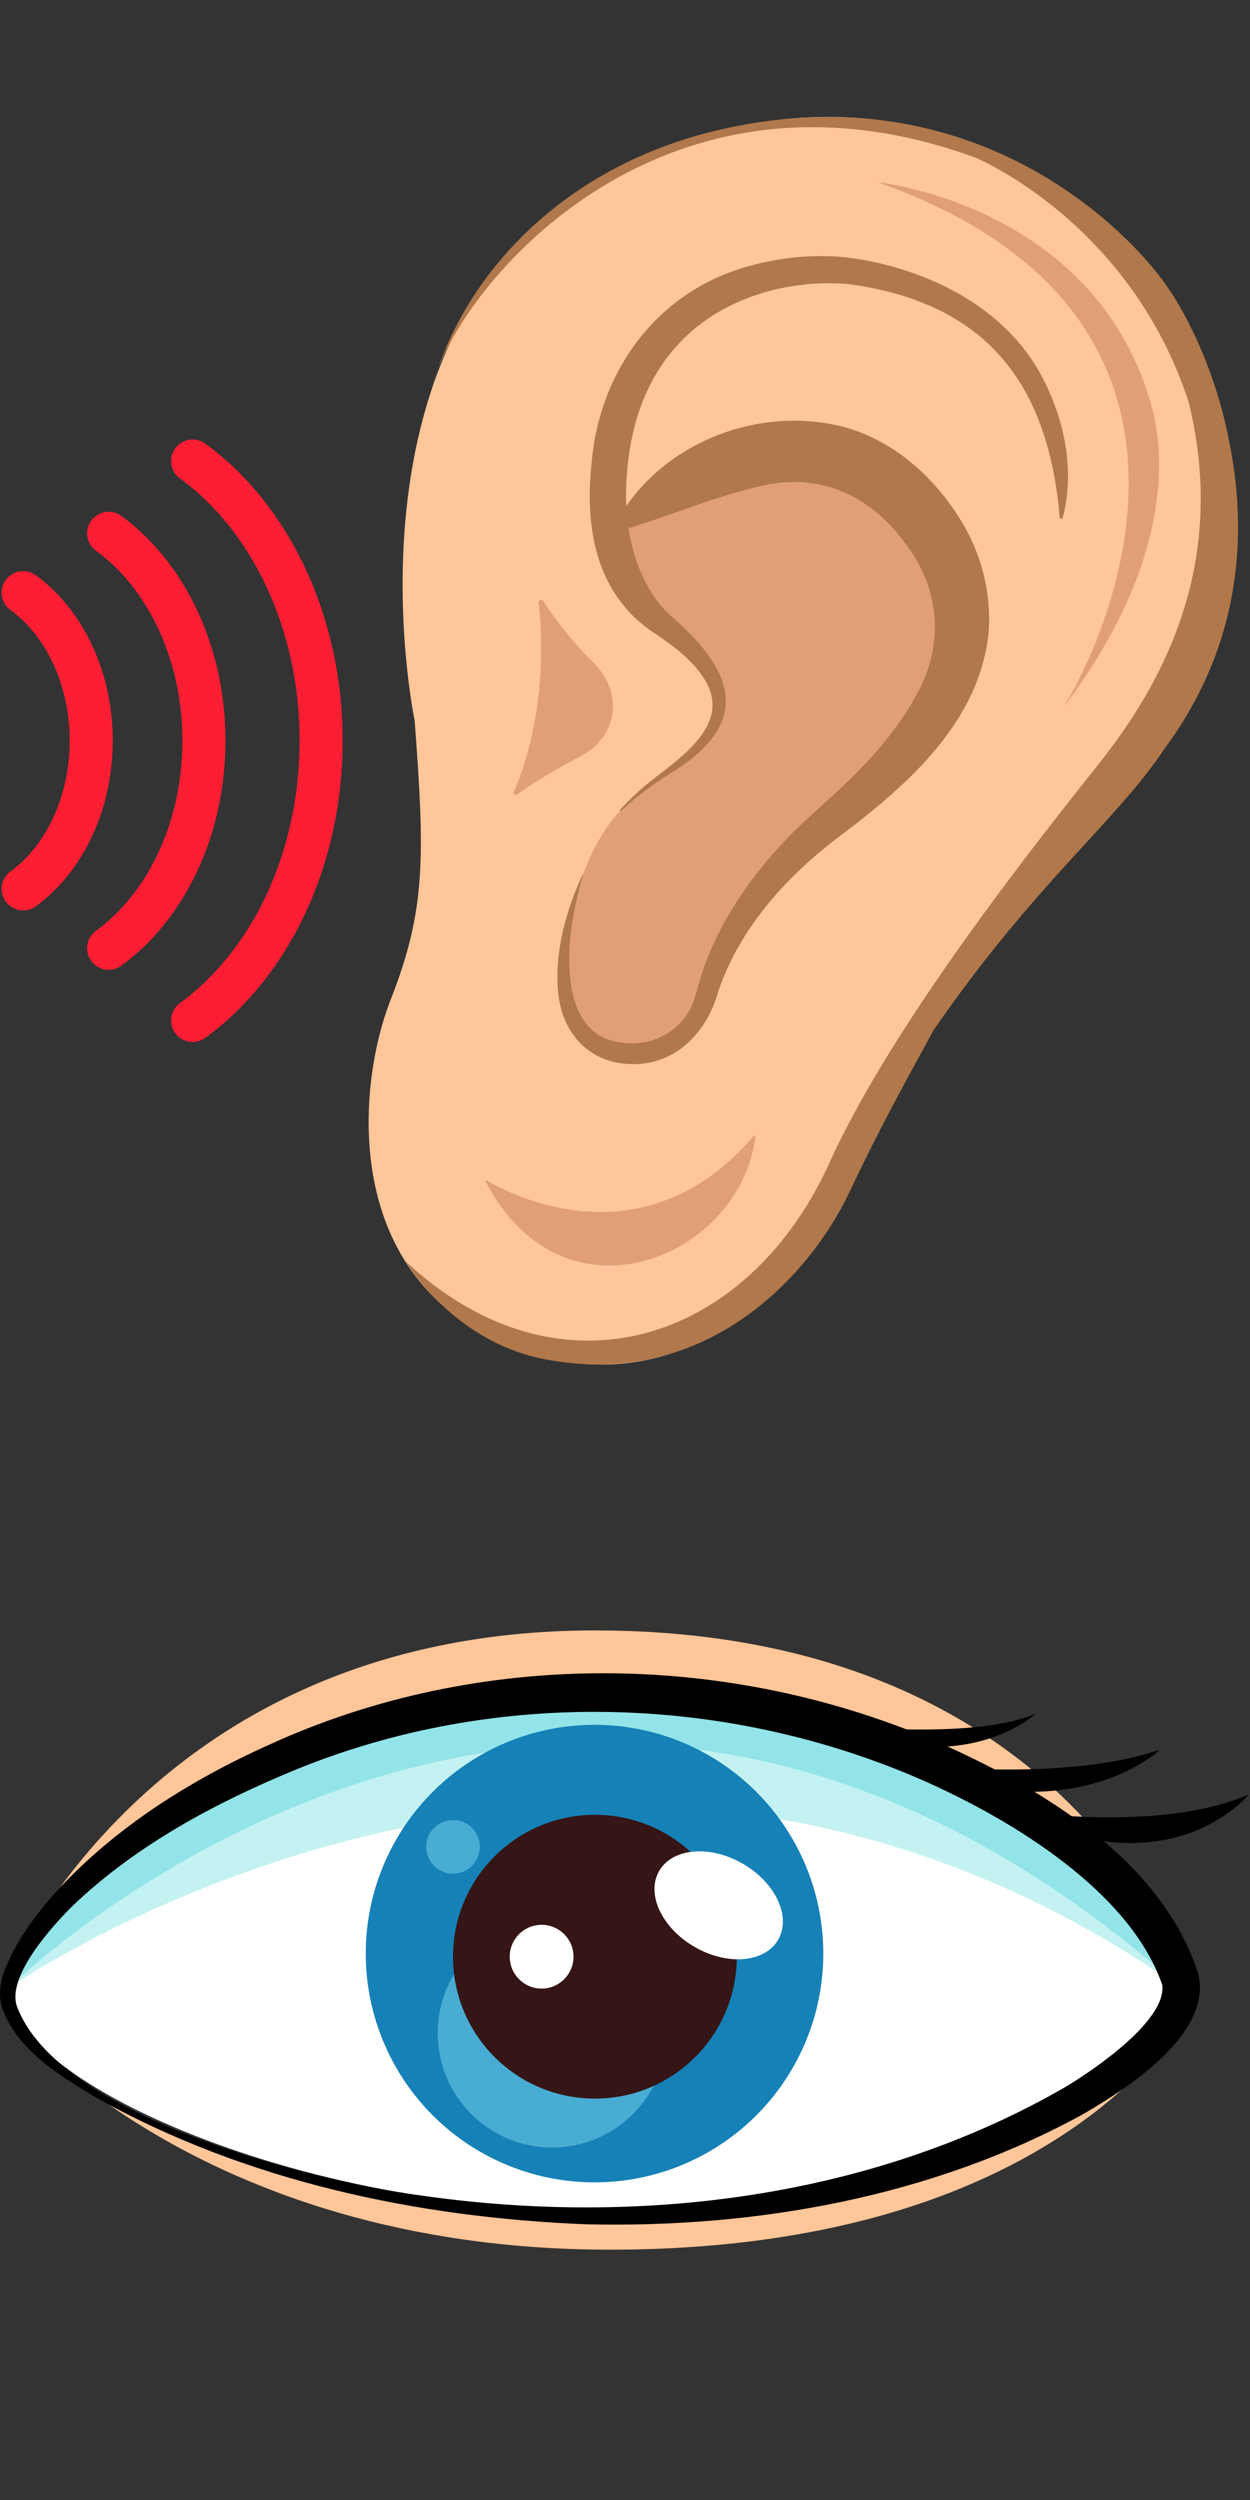 <?xml version="1.0" encoding="UTF-8"?>
<svg id="Layer_1" data-name="Layer 1" xmlns="http://www.w3.org/2000/svg" viewBox="0 0 267 534">
  <rect x="0" y="0" width="267" height="534" fill="#333333" stroke="none"/>
  <defs>
    <style>
      .cls-1 {
        fill: none;
        stroke: #ff1d33;
        stroke-linecap: round;
        stroke-miterlimit: 10;
        stroke-width: 9.19px;
      }

      .cls-2 {
        fill: #92e4e8;
      }

      .cls-2, .cls-3, .cls-4, .cls-5, .cls-6, .cls-7, .cls-8, .cls-9, .cls-10, .cls-11 {
        stroke-width: 0px;
      }

      .cls-4 {
        fill: #48acd3;
      }

      .cls-5 {
        fill: #fff;
      }

      .cls-6 {
        fill: #351515;
      }

      .cls-7 {
        fill: #c4f2f2;
      }

      .cls-8 {
        fill: #e19f76;
      }

      .cls-9 {
        fill: #b0784b;
      }

      .cls-10 {
        fill: #ffc699;
      }

      .cls-11 {
        fill: #1581b7;
      }
    </style>
  </defs>
  <g>
    <path class="cls-5" d="m252.23,421.67c4.56,15.43-49.8,50.53-123.68,50.53-69.02,0-133.3-31.06-126.28-50.53,9.54-26.47,65.49-61.42,124.97-61.42s116.27,31.89,124.98,61.42Z"/>
    <path class="cls-7" d="m1.69,424.76s125.38-88.05,250.66,0c.77-20.72-52.46-61.26-124.09-61.26,0,0-98.03-.75-126.58,61.26Z"/>
    <path class="cls-10" d="m.23,424.76s29.83-76.5,126.84-76.5c104.37,0,126.94,76.5,126.94,76.5,0,0-37.74-61.26-125.74-61.26S.23,424.76.23,424.76Z"/>
    <path class="cls-10" d="m1.62,430.52s39.58,50.01,128.68,50.01c99.2,0,125.06-53.1,125.06-53.1,0,0-32.5,45.92-126.87,45.92S1.62,430.52,1.62,430.52Z"/>
    <path class="cls-2" d="m1.69,424.76s118.65-117.83,250.66,0c-8.43-24.54-53.62-63.62-125.15-65.42,0,0-94.59,2.21-125.51,65.42Z"/>
    <path class="cls-3" d="m255.95,421.68c3.07,12.88-15.39,24.54-24.71,29.97-32.27,17.66-69.69,24.3-106.07,23.46-36.21-1.45-72.74-9.24-104.52-26.99-7.65-4.6-16.74-10.01-20.05-18.83-1.2-3.2-.47-6.88,1.01-9.91,2.56-5.81,6.35-10.84,10.5-15.43,12.52-13.65,28.51-23.68,45.28-31.23,44.96-20.62,98.36-20.11,143.6-.29,21.74,9.64,47.36,25.15,54.96,49.24h0Zm-7.7,2.27c-6.89-19.94-32.1-35.23-50.75-43.5-43.15-19.04-93.86-19.99-137.3-1.2-16.21,6.89-31.98,15.68-44.76,27.91-4.45,4.41-13.89,14.94-11.87,21.25,8.58,23.65,62.77,37.33,85.87,40.48,46.81,6.82,97.08.69,138.3-23.21,6.28-3.8,21.51-14.22,20.51-21.73h0Z"/>
    <circle class="cls-11" cx="126.99" cy="417.29" r="48.87"/>
    <circle class="cls-4" cx="117.93" cy="434.27" r="24.44"/>
    <circle class="cls-4" cx="96.76" cy="394.49" r="5.73"/>
    <circle class="cls-6" cx="127.07" cy="417.95" r="30.31"/>
    <circle class="cls-5" cx="115.69" cy="417.95" r="6.81"/>
    <ellipse class="cls-5" cx="153.51" cy="406.98" rx="10.27" ry="14.68" transform="translate(-275.7 336.43) rotate(-60)"/>
    <path class="cls-3" d="m176.27,368.28s31.04,3.74,44.93-2.25c0,0-14.75,14.47-44.93,2.25Z"/>
    <path class="cls-3" d="m191.12,376.56s35.07,4.62,56.66-2.84c0,0-18.6,18.24-56.66,2.84Z"/>
    <path class="cls-3" d="m215.22,386.55s31.91,5.33,51.55-3.27c0,0-16.92,21.03-51.55,3.27Z"/>
  </g>
  <g>
    <g>
      <path class="cls-1" d="m4.95,126.59c8.69,6.32,14.53,18.12,14.53,31.64s-5.85,25.32-14.54,31.64"/>
      <path class="cls-1" d="m23.2,113.91c12.17,8.85,20.36,25.38,20.36,44.32s-8.19,35.47-20.36,44.32"/>
      <path class="cls-1" d="m41.14,98.48c16.41,11.93,27.45,34.22,27.45,59.74s-11.04,47.82-27.45,59.75"/>
    </g>
    <g>
      <g>
        <path class="cls-10" d="m88.59,154.03s-18.57-87.73,43.75-118.02c66.05-32.09,110.27,14.12,120.76,32.88,9.84,17.58,22.22,57.75-7.12,94.33-29.33,36.59-46.96,41.41-58.49,76.04-11.54,34.63-41.92,62.72-78.26,48.4-36.49-14.39-33.11-55.48-25.78-74.13,7.55-19.2,7.29-30.57,5.13-59.5Z"/>
        <path class="cls-8" d="m130.25,118.57s11.79-26.19,44.1-17.84c10.06,2.6,19.08,8.59,24.55,17.47,7.19,11.68,8.52,27.63-10.1,43.96-27.05,23.73-28.76,24.09-36.57,49.75-2.23,7.18-20.74,21.09-29.28,3.04-4.46-8.83-.54-30.78,9.22-41.43,9.76-10.65,19.2-9.22,21.43-22.19,2.23-12.97-19.73-20.08-22.8-25.88-3.07-5.8-.56-6.9-.56-6.9Z"/>
        <path class="cls-9" d="m131.58,111.67c8.93-16.57,29.59-25.09,47.98-20.64,10.36,2.55,18.97,9.88,24.7,18.6,4.99,7.34,7.56,16.28,6.92,25.42-1.9,18.76-16.62,31.98-30.6,42.65-11.82,8.68-22.26,19.85-27.1,33.88-2,7.49-7.37,14.23-15.39,15.51-10.68,1.51-18.16-5.25-18.93-15.71-.64-8.52,1.83-16.98,5.27-24.59,0,0,.1.04.1.04-2.21,7.88-3.79,16.11-2.44,24.16.78,4.84,3.29,9.77,8.16,11.15,7.07,2.3,15.09-.87,17.84-8.13.9-2.56,1.48-5.35,2.46-7.9,2.99-8.1,7.64-15.53,13.18-22.12,3.68-4.39,7.82-8.43,12.05-12.16,7.84-6.95,15.47-14.78,20.25-23.95,5.94-10.84,4.49-23.07-3.23-32.54-7.31-9.74-17.89-14.33-29.95-11.6-10.1,2.24-19.47,6.37-29.88,9.48,0,0-1.38-1.55-1.38-1.55h0Z"/>
        <path class="cls-9" d="m226.38,110.77c-1.7-20.59-9.19-38.21-29.51-46.16-5.02-2.03-10.43-3.23-15.82-3.95-13.38-1.09-27.97,3.37-36.77,13.55-6.26,7-9.37,16.2-10.23,25.52-.99,9.16.13,18.7,4.99,26.68,1.18,1.95,2.66,3.75,4.38,5.25,12.66,10.99,17.54,21.88,1.29,32.56-4.33,2.67-8.41,5.55-12.09,9.06,0,0-.24-.24-.24-.24,1.73-1.86,3.55-3.64,5.49-5.3,6.55-5.36,18.56-12.5,12.8-22.34-2.41-4.06-6.42-7.13-10.34-9.8-2.32-1.49-4.57-3.28-6.37-5.38-7.62-8.55-8.75-20.32-7.61-31.24,1.67-19.77,13.98-36.7,33.45-42.09,7.73-2.19,15.97-2.84,23.9-1.5,15.52,2.67,31.19,10.62,38.83,24.99,4.89,9.26,7.17,20.26,4.4,30.46,0,0-.55-.07-.55-.07h0Z"/>
        <path class="cls-8" d="m104.05,252.19c4.52,2.68,33.38,18.06,56.96-9.58.13-.15.38-.05.36.15-3.26,26.03-40.93,41.57-57.59,9.71-.09-.18.1-.38.27-.28Z"/>
        <path class="cls-9" d="m248.75,159.92c-10.51,15.76-27.64,28.66-49.39,60.2-4.57,8.54-10.39,18.59-17.85,34.38-8.74,18.49-31.2,42.52-65.37,35.79-19.25-3.79-29.18-20.3-29.42-20.79,32.55,30.27,72.4,17.53,90.04-20.22,13.74-30.91,46.35-71.48,58.34-86.63,19.84-25.07,25.22-50.35,18.82-76.69-12.51-38.61-45.53-52.28-45.53-52.28-69.06-25.24-111.67,29.7-116.08,49,6.67-23.93,27.91-47.31,61.64-55.02,56.04-12.81,89.2,24.02,95.79,34.2.25.34.37.57.36.51,0,.01,0,.02.02.04.56.82,8.06,12.09,11.81,28.92.07.3.13.6.2.9,4.23,18.98,4.19,43.91-13.38,67.69Z"/>
        <path class="cls-9" d="m262.13,92.55c-.06-.3-.13-.6-.2-.9l.13.33s.03.21.07.57Z"/>
      </g>
      <path class="cls-8" d="m115.05,128.66c-.06-.52.62-.76.91-.33,1.9,2.84,5.83,8.38,10.42,12.8,7.31,7.03,5.15,16.37-2.03,20.21-5.14,2.74-10.73,5.94-13.83,8.38-.41.32-.97-.11-.76-.59,7.18-16.74,6-34.4,5.3-40.47Z"/>
      <path class="cls-8" d="m187.54,38.95s47.31,4.86,58.73,48.92c3.65,14.67.46,37.36-19.04,63.11,9.67-15.69,40.28-83.73-39.68-112.03Z"/>
    </g>
  </g>
</svg>